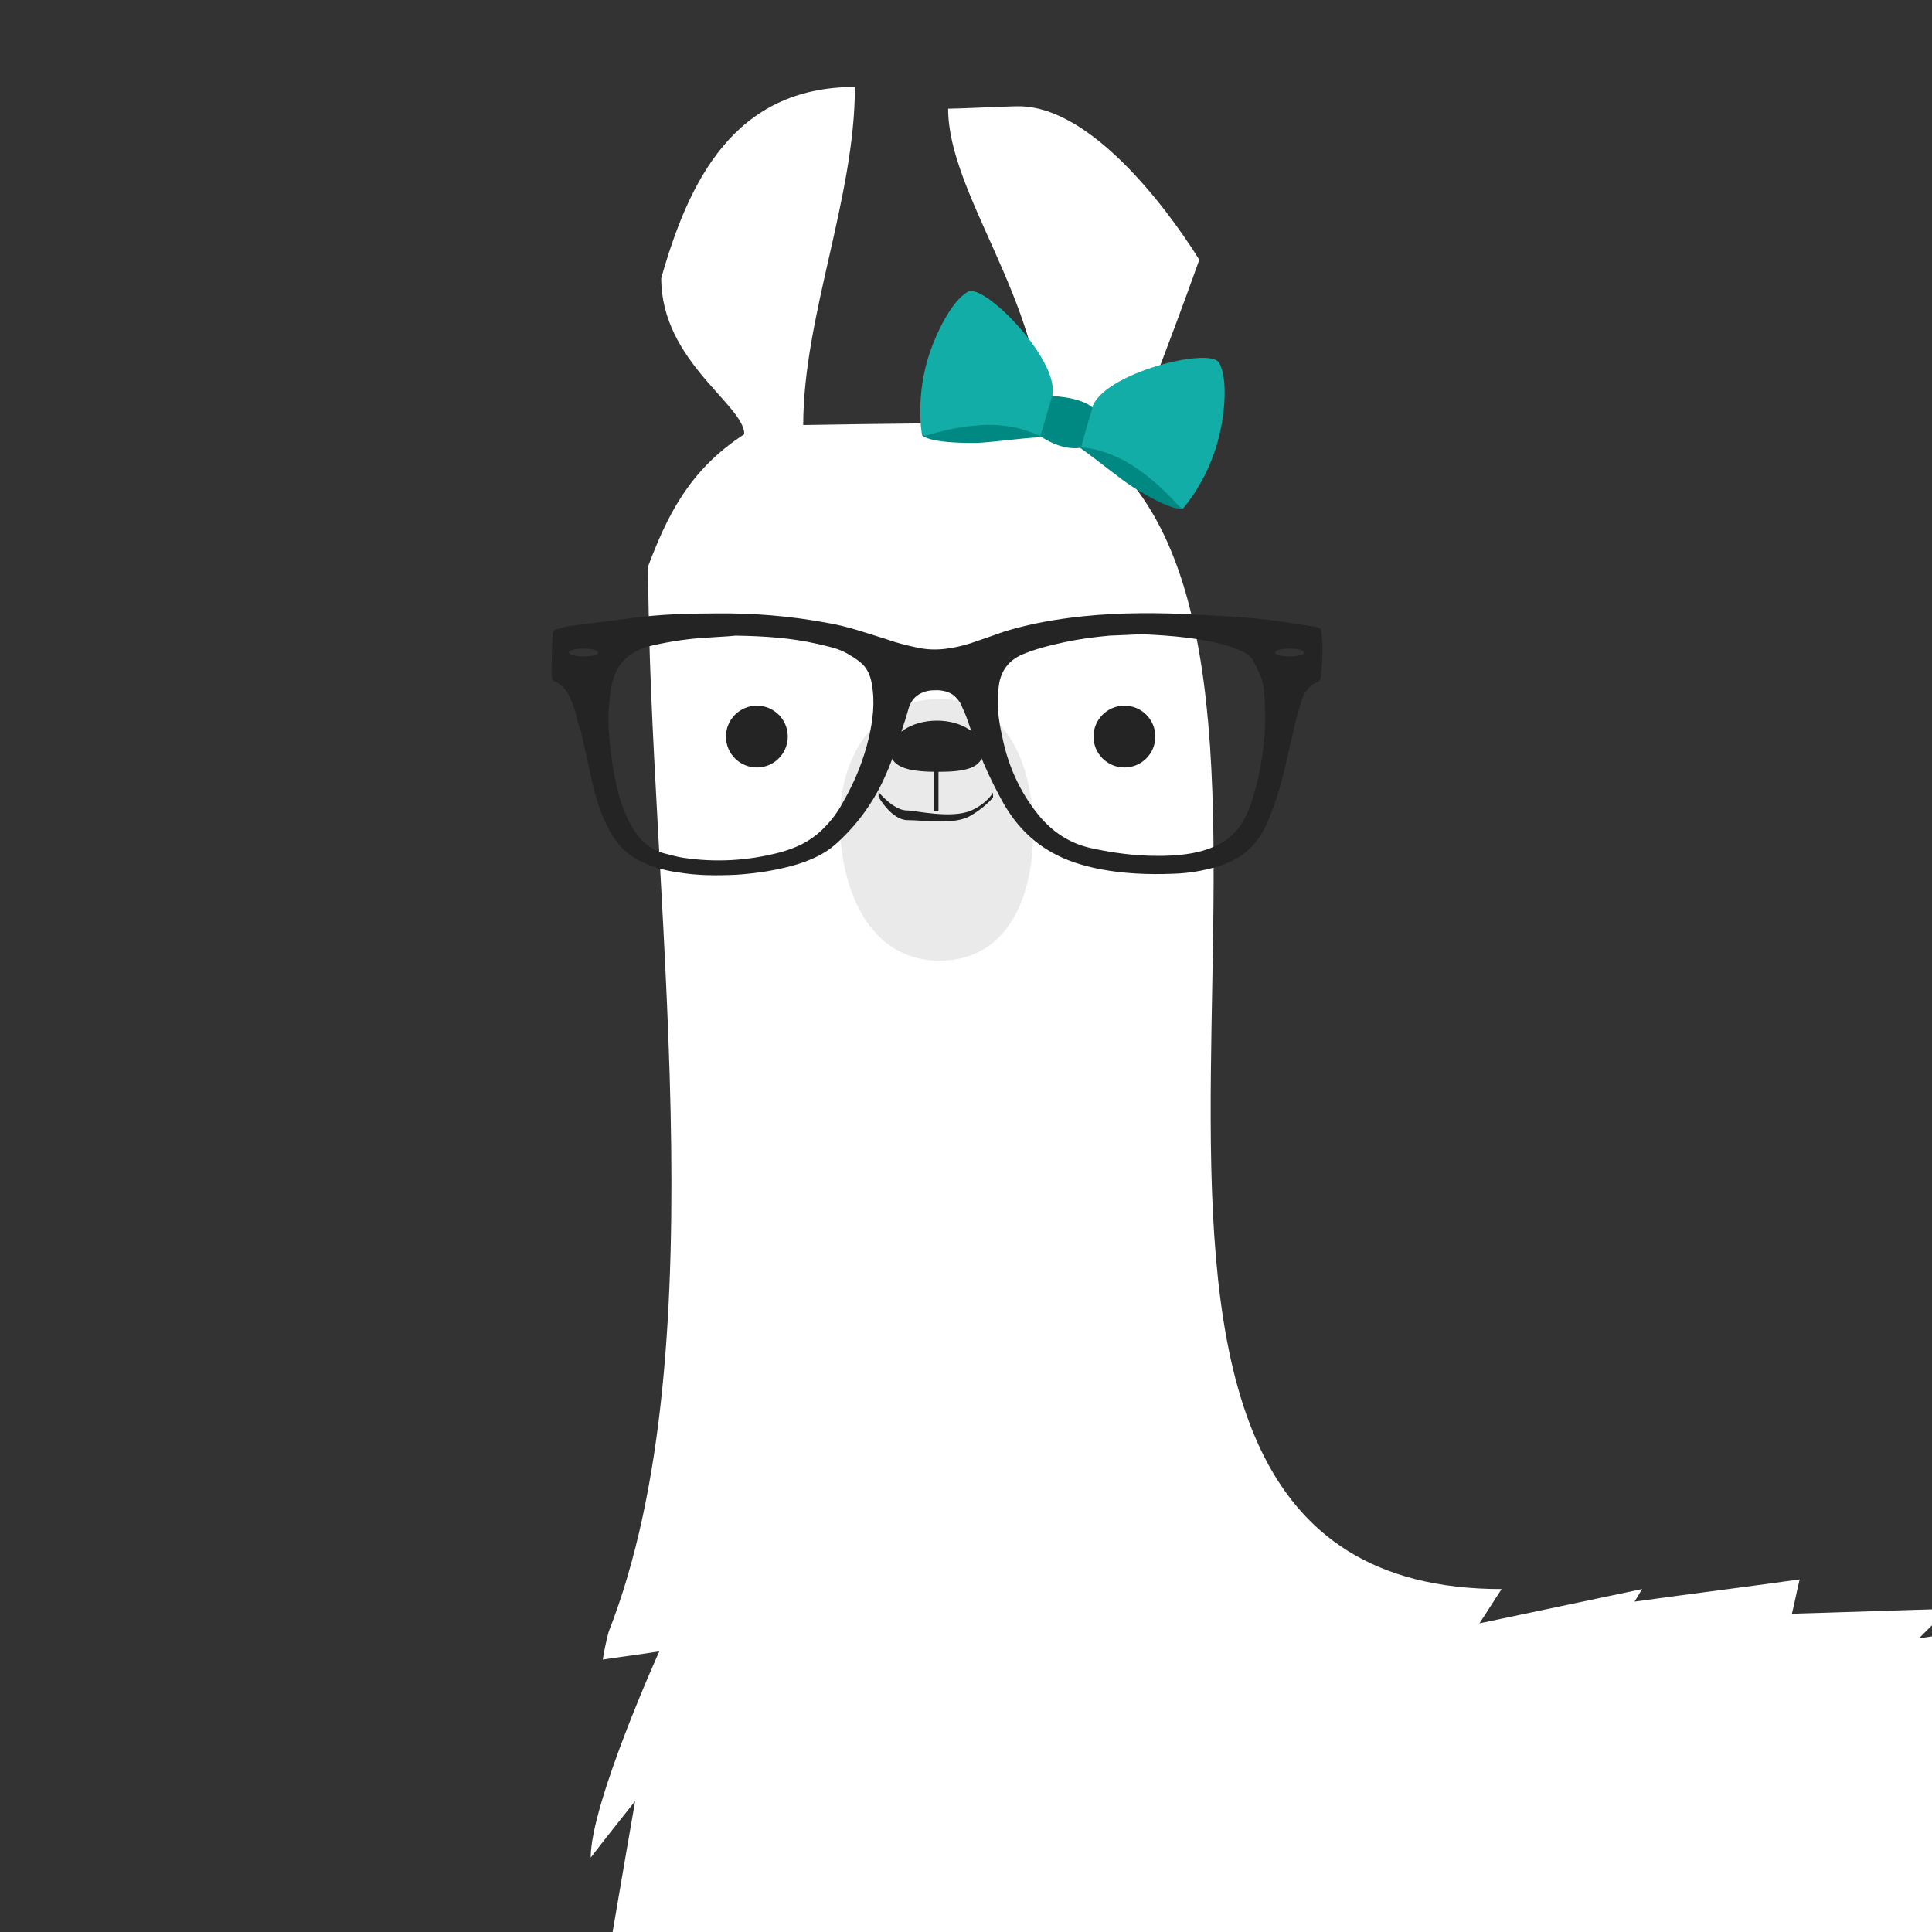 <?xml version="1.0" encoding="utf-8"?>
<!-- Generator: Adobe Illustrator 19.2.0, SVG Export Plug-In . SVG Version: 6.00 Build 0)  -->
<svg version="1.1" id="Warstwa_1" xmlns="http://www.w3.org/2000/svg" xmlns:xlink="http://www.w3.org/1999/xlink" x="0px" y="0px"
	 viewBox="0 0 400 400" style="enable-background:new 0 0 400 400;" xml:space="preserve">
<rect x="0" y="0" width="400" height="400" fill="#333333" stroke="none"/>
<style type="text/css">
	.st0{fill:#FFFFFF;}
	.st1{fill:#242424;}
	.st2{fill:#EAEAEA;}
	.st3{display:none;}
	.st4{display:inline;}
	.st5{fill:#008983;}
	.st6{fill:#12ADA7;}
</style>
<g>
	<g id="lama">
		<g id="body">
			<g>
				<path class="st0" d="M448.2,370c16.3,0,23.3-10.1,34-10.1c-2.5-2.5-5.1-5-7.5-7.4c1.2-3,2.4-6.1,3.6-9c-4.4-1-8.8-2-13.2-3
					c0-3.4,0-6.6,0-10c-12.7,3.3-25.4,6.4-38.2,9.7c2.4-2.3,4.7-4.4,7.1-6.6c-12.3,1.9-24.4,3.8-36.7,5.6c2-2,4.1-4.1,6.1-6.1
					c-10.8,0.3-21.6,0.7-32.4,1c0.6-2.4,1-4.7,1.6-7.1c-11.4,1.6-22.7,3-34.2,4.6c0.6-0.9,1-1.7,1.6-2.6
					c-11.3,2.4-22.4,4.7-33.7,7.1c1.6-2.4,3-4.7,4.6-7.1c-106.2,0-27.8-180.7-79.9-232.7c2.7-1.5,17.3-42.5,17.3-42.5
					S229.3,22,210.9,22c-2.5,0-12.2,0.5-14.6,0.5c0,17.6,19.4,40,19.4,64.9c-16.4,0.2-33,0.3-49.4,0.6c0-22.4,10.7-47,10.7-70
					c-25,0-34.4,19.5-40.1,39.6c0,17.2,17.2,26.2,17.2,32.3c-11.6,7.5-16.1,17.3-19.9,27.3c0,65.8,15.1,161.3-8.2,220.7
					c-0.5,1.9-0.9,3.8-1.2,5.7c3.9-0.6,7.9-1.1,11.7-1.7c0,0-14.2,31.4-14.2,42.7c3-3.9,6.1-7.8,9.2-11.7
					c-2.4,13.7-4.7,27.5-7.1,41.2c2.4-1.6,4.6-3.2,7-4.6c-1.9,15-3.7,29.8-5.6,44.8c2.9-3.7,5.7-7.4,8.7-11.1c0,8.4,0,17,0,25.4
					c2.1,0,4.4,0,6.5,0c-2.9,10.7-5.7,21.4-8.7,32.1c3-4.1,6.1-8.1,9.1-12.3c5.1,20.6,10.2,41.1,15.3,61.7
					c-0.9,38.5-1.7,77.1-2.6,115.6c14.7-0.3,29.6-0.7,44.3-1c1.7-32.1-0.8-76.1,0.8-113c0.5-11.4,4.8-20.6,5.4-30.5
					c1.7,9.8,9,20,10.8,31.4c5.4,35,5.4,75.7,10.6,105.8c9.3-1,18.7-2,27.9-3c1.4-45.8,2.7-91.7,4.1-137.5
					c6.6,0.9,13.2,1.7,19.8,2.6c3.7,5.4,7.4,10.8,11.3,16.2c1.7,0,3.4,0,5,0c0.3-4.7,0.7-9.5,1-14.2c3.6,6.4,7.1,12.8,10.7,19.4
					c-0.6-5.1-1-10.1-1.6-15.2c5.7,3.9,11.5,7.8,17.3,11.7c-2.6-8.8-5.1-17.7-7.7-26.6c6.4-2.4,21.4-0.6,19.4-7.1
					c20.3,64.3,19.1,99.5,19.4,151.8c11.6-0.6,12.9,0.2,24.4-0.3c0-39.3,3.2-95.2,3.2-133c0-0.7,5.4,12,5.4,11.5
					c-0.6,39.2,5.3,82.4,4.7,121.5c11.7-0.9,14.3,0.6,26-0.3c0-58.4,27.2-114.8,27.2-160.3c2.3,1,4.4,2,6.6,3
					c-2.4-7.4-4.7-15-7.1-22.4c0-3.3,0-6.4,0-9.7c2.5,0.9,5.1,1.7,7.5,2.6c-0.9-18.8-1.7-37.7-2.6-56.5c3,0.6,6.1,1,9.1,1.6
					C454,399.4,451.1,384.8,448.2,370z"/>
			</g>
		</g>
		<g id="head">
			<g id="eye1">
				<g>
					<ellipse class="st1" cx="156.7" cy="152.5" rx="6.4" ry="6.4"/>
				</g>
			</g>
			<g id="eye2">
				<g>
					<ellipse class="st1" cx="232.8" cy="152.5" rx="6.4" ry="6.4"/>
				</g>
			</g>
			<g id="mouth_1_">
				<g id="Elipsa_3">
					<g>
						<path class="st2" d="M194.5,144.7c-13.3,0-21.3,12.2-20.6,27.1c0.7,15,7.5,27.1,20.6,27.1c13.3,0,19.4-11.8,19.4-26.8
							C213.9,157.2,207.7,144.7,194.5,144.7z"/>
					</g>
				</g>
				<g id="smile">
					<g>
						<path class="st1" d="M201.1,167.8c-4.1,1.8-11.6,0-13.2,0c-2.8,0.1-6-3.8-6-3.8v1c0,0,2.7,4.8,6,4.8c3.6,0,9.8,1.1,13.2-1
							c3-1.8,4.5-3.7,4.5-3.7v-1C205.6,164.1,204.4,166.3,201.1,167.8z"/>
					</g>
				</g>
				<g id="face" class="st3">
					<g class="st4">
						<path class="st1" d="M202.4,168c-6.3,1-12.6,1.4-19,1c-0.3,0-1.8,0.6-1.1,0.6c6.6,0.2,13.2-0.1,19.8-1.1
							C202.6,168.3,203.5,167.8,202.4,168L202.4,168z"/>
					</g>
				</g>
				<g id="cheek" class="st3">
					<g class="st4">
						<path class="st1" d="M201.9,164.1c-0.7,4.5,0.9,8,2.5,12.2c0.2,0.5,1.8,0,1.6-0.5c-1.6-4.2-3.2-7.5-2.5-12
							C203.5,163.4,202,163.6,201.9,164.1L201.9,164.1z"/>
					</g>
				</g>
				<g id="noseline">
					<g>
						<polygon class="st1" points="193.3,154.7 193.3,168 194.3,168 194.3,154.7 						"/>
					</g>
				</g>
				<g id="nose">
					<g>
						<path class="st1" d="M194,149.2c-5.3,0-9.6,2.8-9.6,6.4s4.6,4.2,9.9,4.2c5.3,0,9.2-0.7,9.2-4.2S199.3,149.2,194,149.2z"/>
					</g>
				</g>
			</g>
		</g>
		<g id="tie" class="st3">
			<g class="st4">
				<path class="st1" d="M226.7,247.2c-4.6-1.5-27.2,11.5-27.2,11.5c-1.4-1.5-3.4-2.4-5.6-2.4s-4.3,0.9-5.6,2.4
					c0,0-22.7-13.7-27.1-11.1c-4.3,2.5-4.5,29.4,0,32c4.5,2.7,27.6-10.8,27.6-10.8c1.4,1.2,3.2,2,5.2,2s3.8-0.8,5.2-2
					c0,0,23.7,14,27.6,10.8C230.2,276.3,231.2,248.6,226.7,247.2z"/>
			</g>
		</g>
		<g id="glasses">
			<g>
				<path class="st1" d="M273.8,134.3c0-1.1-0.1-2.3-0.2-3.4c0-0.6-0.2-0.8-0.8-1c-0.3-0.1-0.7-0.2-1-0.2c-5-0.8-9.9-1.6-15-1.9
					c-4.1-0.3-8-0.5-12-0.7c-7.8-0.3-15.4-0.2-23.2,0.8c-4.7,0.6-9.3,1.5-13.8,2.9c-2.3,0.8-4.5,1.6-6.9,2.4
					c-3.6,1.1-7.2,1.7-10.9,0.9c-2.3-0.5-4.4-1-6.6-1.8c-3.9-1.2-7.8-2.6-11.9-3.3c-7.9-1.5-15.9-2.1-23.3-2
					c-6.1,0-11.5,0.2-16.9,0.9c-4.4,0.6-8.9,1.1-13.3,1.7c-0.9,0.1-1.9,0.5-2.8,0.7c-0.5,0.1-0.8,0.5-0.8,1
					c-0.1,2.6-0.2,5.3-0.2,7.9c0,0.5,0.1,0.8,0.1,1.2c0,0.3,0.2,0.6,0.6,0.7s0.7,0.3,1,0.6c1.5,1,2.1,2.6,2.7,4.2
					c0.5,1.1,0.7,2.4,1,3.5c0.2,0.7,0.5,1.5,0.7,2.1c0.8,3.5,1.5,6.9,2.3,10.4c0.8,3.3,1.7,6.5,3.3,9.5c1.7,3.4,4.2,6,7.8,7.4
					c2.1,0.9,4.4,1.5,6.6,1.8c4.1,0.7,8.1,0.7,12.3,0.5c4.2-0.3,8.2-0.9,12.3-2.1c2.9-0.9,5.7-2.1,8.1-4.2c3.6-3.2,6.5-6.9,8.8-11.1
					c2.3-4.3,3.8-8.8,5.2-13.4c0.5-1.4,0.8-2.6,1.2-3.9c0.7-1.9,2-3,4.1-3.4c0.7-0.1,1.4-0.1,1.9-0.1c1.5,0.1,2.9,0.5,3.9,1.7
					c0.5,0.6,0.9,1.1,1.1,1.8c0.6,1.2,1.1,2.6,1.5,3.8c1.8,5.6,4.2,11,7.1,16.2c2.5,4.3,5.7,7.7,10,10.1c3,1.7,6.3,2.7,9.7,3.4
					c5.1,1,10.2,1.2,15.4,1c3.2-0.1,6.2-0.6,9.2-1.5c3-0.9,5.9-2.5,7.9-5.1c1.4-1.7,2.3-3.6,3-5.5c1.7-4.2,2.8-8.6,3.7-12.8
					c0.5-2.1,1-4.3,1.5-6.4c0.2-1.1,0.6-2.3,0.9-3.3c0.3-1,0.6-2.1,1.1-2.9c0.7-0.9,1.4-1.8,2.4-2.1c0.5-0.2,0.7-0.5,0.8-1
					c0.1-0.3,0.1-0.7,0.1-1C273.8,137.5,273.8,135.9,273.8,134.3z M120.8,135.9c-1.7,0-3-0.3-3-0.8c0-0.5,1.4-0.8,3-0.8
					c1.7,0,3,0.3,3,0.8C123.9,135.6,122.5,135.9,120.8,135.9z M179.9,152.7c-1.1,4.6-2.8,8.9-5.2,13.1c-1.2,2.3-2.7,4.3-4.6,6.1
					c-2.5,2.4-5.4,3.7-8.7,4.6c-6.5,1.7-13.2,2.1-19.9,1.1c-1.4-0.2-2.6-0.6-3.9-0.9c-2.7-0.7-4.7-2.3-6.2-4.6
					c-1.7-2.6-2.7-5.4-3.5-8.3c-0.9-3.8-1.5-7.8-1.8-11.8c-0.2-2.3-0.2-4.6,0.1-6.9c0.1-1.1,0.2-2.4,0.5-3.5
					c0.9-4.1,3.4-6.5,7.3-7.7c3.6-0.9,7.3-1.5,11-1.8c2.7-0.2,5.5-0.3,7.3-0.5c6.3,0.1,11.6,0.5,16.9,1.7c2.1,0.5,4.3,0.9,6.2,2
					c1,0.6,1.9,1.1,2.7,1.8c1.4,1.1,2.1,2.7,2.4,4.5C181.2,145.5,180.7,149.1,179.9,152.7z M258.7,167.2c-0.8,2.1-1.9,4.1-3.5,5.6
					c-1.8,1.8-4.1,2.7-6.4,3.4c-3,0.8-6.1,1-9.1,1c-4.7,0-9.2-0.6-13.8-1.6c-4.5-1-8.1-3.4-11-7c-3.7-4.6-6.1-9.9-7.3-15.6
					c-0.6-2.7-1.1-5.4-1-8.1c0-1.2,0.1-2.4,0.3-3.6c0.6-2.9,2.3-4.8,5-5.9c2.7-1.1,5.5-1.8,8.3-2.4c3.2-0.7,6.3-1.1,9.5-1.4
					c2.5-0.1,5-0.2,6.6-0.3c6.6,0.3,12.5,0.8,18.2,2.5c1,0.3,2,0.8,3,1.2c0.9,0.5,1.7,1.1,2.1,2.1c0.6,1,1,2,1.5,3.2
					c0.5,1.2,0.6,2.6,0.7,3.9c0.1,2.1,0.2,4.3,0.1,6.4C261.6,156.5,260.6,161.9,258.7,167.2z M267,135.9c-1.7,0-3-0.3-3-0.8
					c0-0.5,1.4-0.8,3-0.8c1.7,0,3,0.3,3,0.8C270.1,135.6,268.7,135.9,267,135.9z"/>
			</g>
		</g>
	</g>
</g>
<g>
	<g>
		<path class="st5" d="M223.6,92.7c4.2,3,8.1,6.3,10.9,8.1c8.6,5.4,10.4,4.5,10.4,4.5L236.6,95C236.6,95,223.9,90.6,223.6,92.7z"/>
		<path class="st6" d="M226.1,84.5c1.9-7.1,24.4-12.8,26.3-9.4c1.9,3.4,1.1,10.7,0.1,14.8c-2,8.8-6.9,14.6-7.5,15.3
			c-0.6,0.7-2.7-3.4-9.6-8.2c-6.2-4.3-11.7-4.4-11.7-4.4S225.3,87.3,226.1,84.5z"/>
	</g>
	<g>
		<path class="st5" d="M215.6,90.5c-5.2,0.3-10.2,1.1-13.5,1.2c-10.2,0.1-11.2-1.6-11.2-1.6l12.5-4.4
			C203.4,85.6,216.5,88.5,215.6,90.5z"/>
		<path class="st6" d="M217.8,82.2c2.1-7.1-14-23.7-17.4-21.8c-3.4,1.9-6.5,8.5-7.9,12.6c-2.9,8.6-1.8,16.1-1.6,17
			c0.1,0.9,4.1-1.5,12.5-2c7.5-0.4,12.3,2.5,12.3,2.5S217.1,85,217.8,82.2z"/>
	</g>
	<path class="st5" d="M223.8,92.7c-4.2,0.7-8.4-2.4-8.4-2.4l2.4-8.3c-3.9,0,5.2-0.5,8.4,2.4C225.7,86,224.1,91.6,223.8,92.7z"/>
</g>
</svg>
